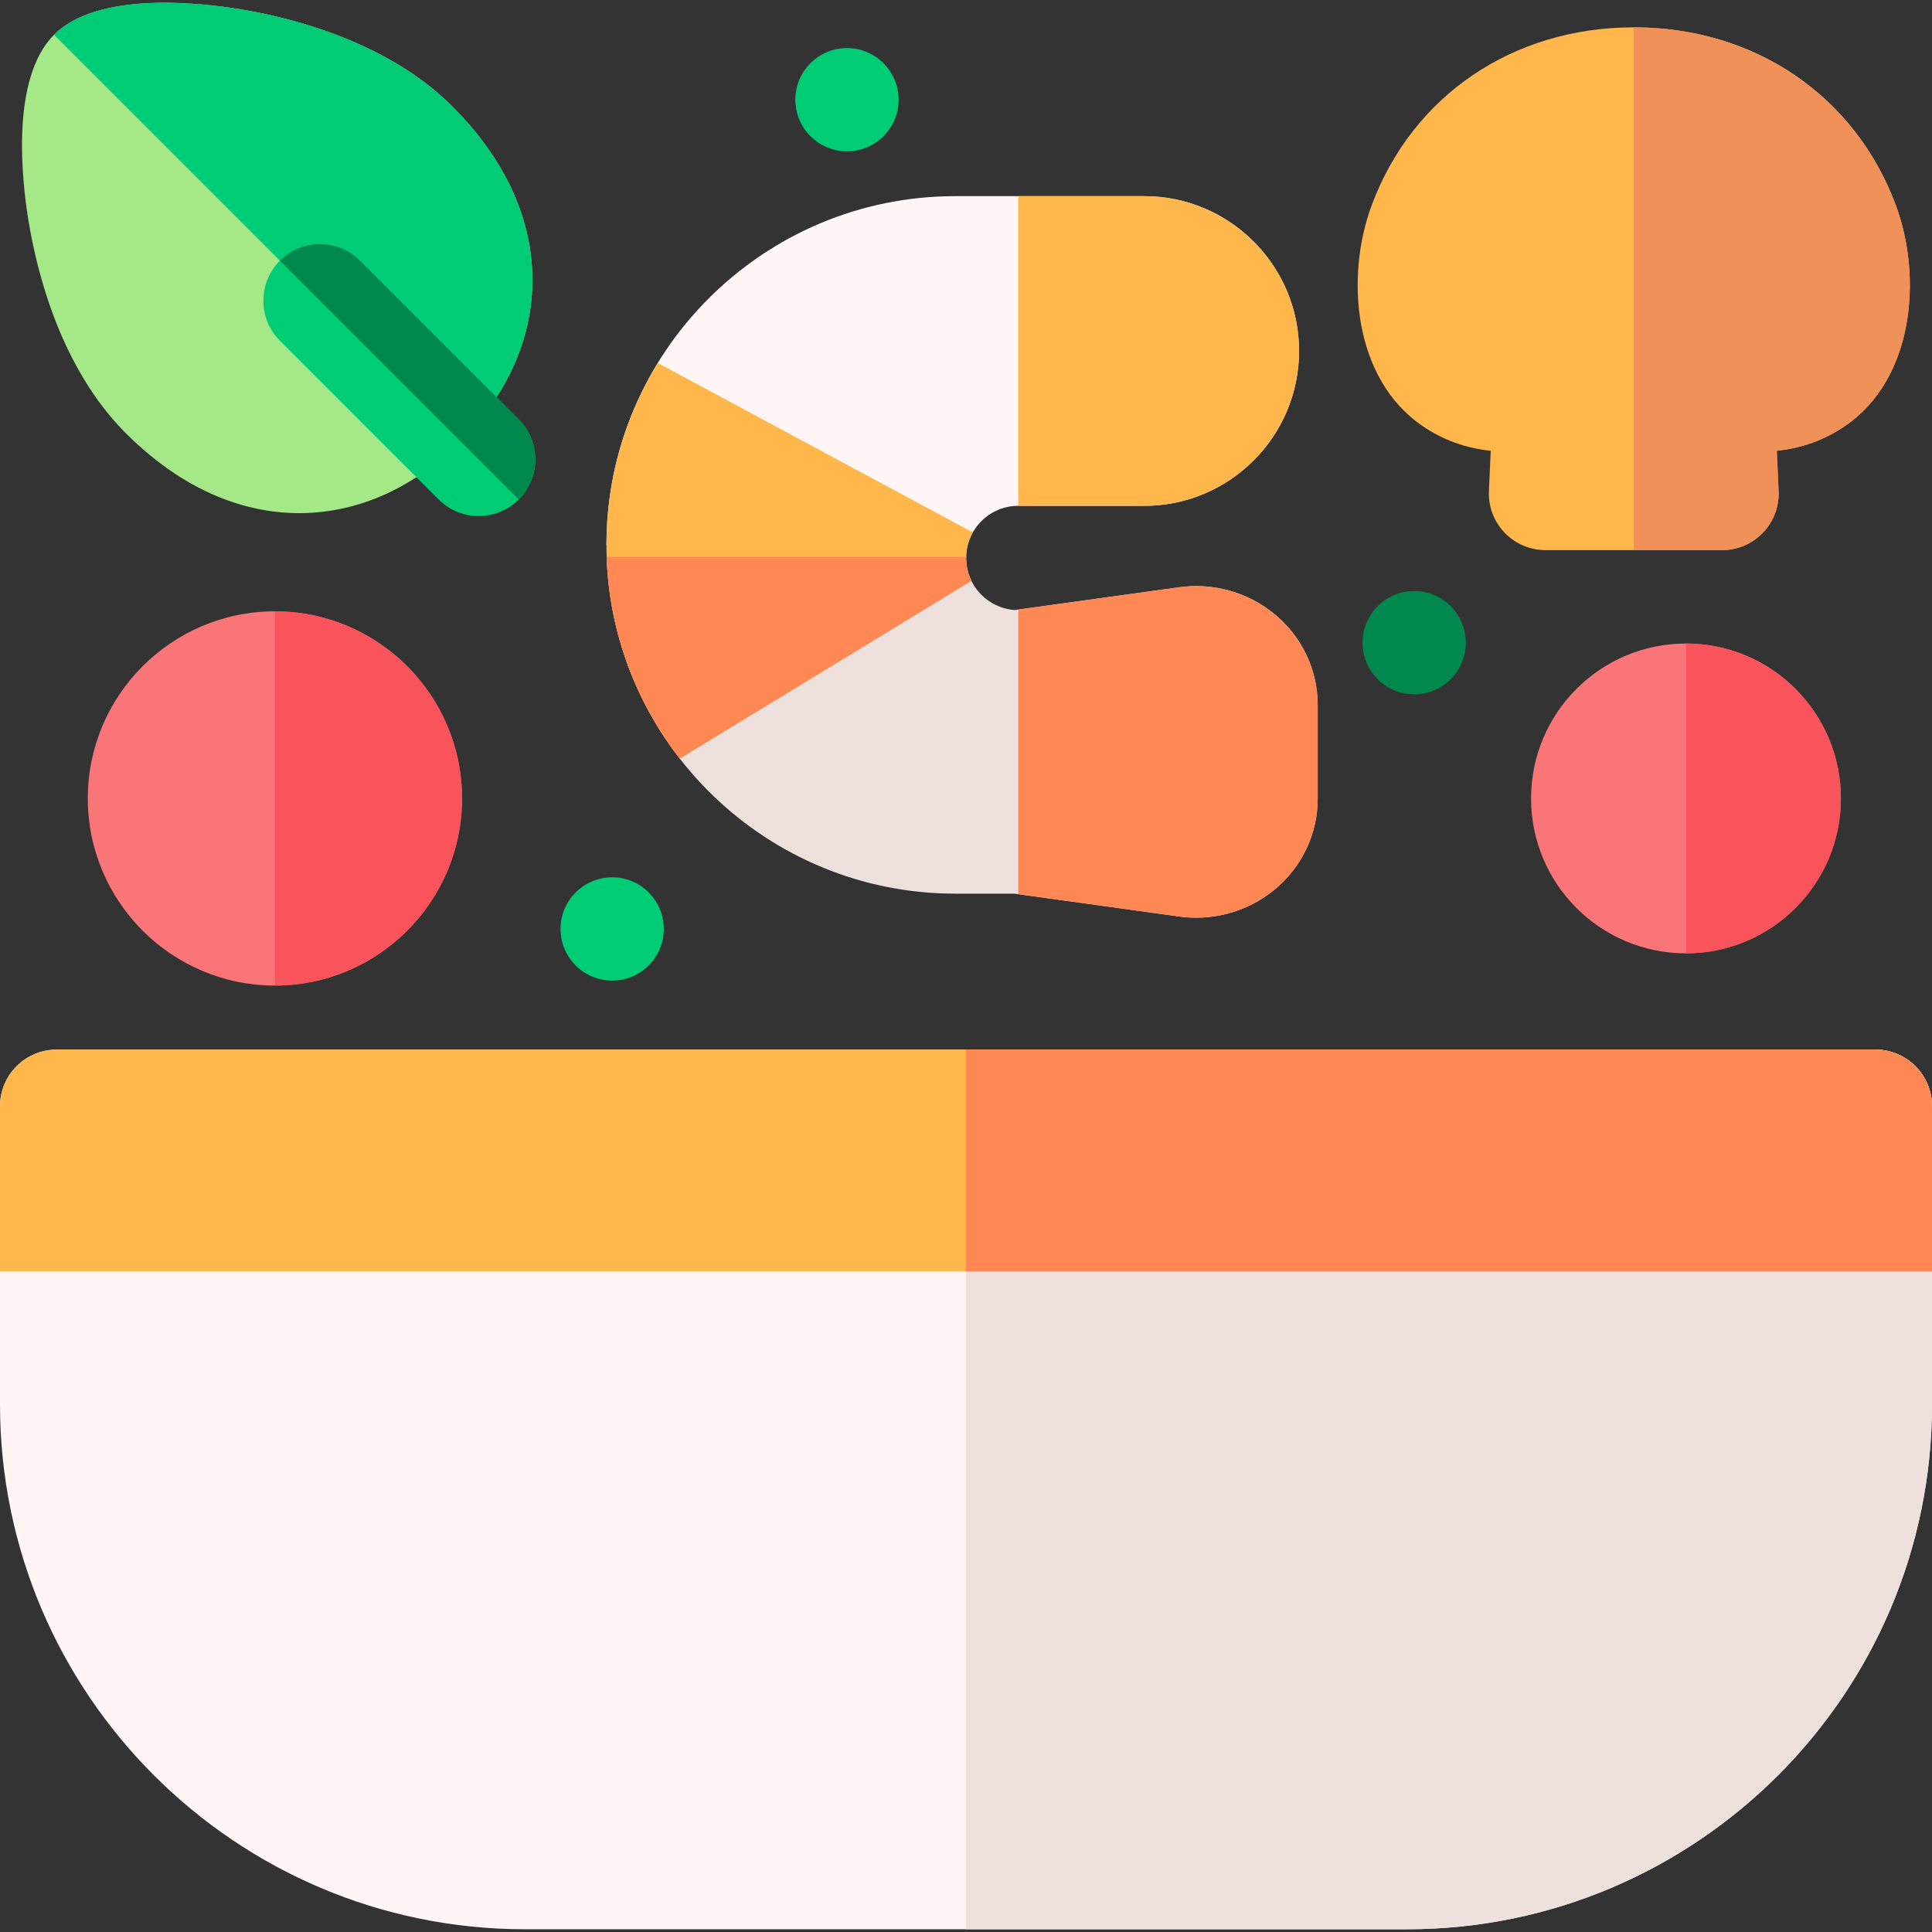 <svg id="Capa_1" enable-background="new 0 0 512 512" height="512" viewBox="0 0 512 512" width="512" xmlns="http://www.w3.org/2000/svg"><rect x="0" y="0" width="512" height="512" fill="#333333" stroke="none"/><g><g><path d="m203.6 157.906 52.43-10.037c0-7.618 6.197-13.815 13.815-13.815h33.386c22.627 0 41.036-18.409 41.036-41.036s-18.409-41.035-41.036-41.035h-50.097c-50.962 0-92.422 41.46-92.422 92.422z" fill="#fff5f5"/><path d="m338.183 163.099c-7.228-6.165-16.79-8.854-26.267-7.392l-42.919 5.952c-7.225-.44-12.967-6.458-12.967-13.791 0-.095.012-.187.014-.281h-95.271c1.685 49.493 42.465 89.238 92.361 89.238h15.676l43.105 5.978c1.693.261 3.39.39 5.074.39 7.744 0 15.257-2.719 21.192-7.781 7.004-5.975 11.021-14.61 11.021-23.694v-24.924c.001-9.084-4.015-17.72-11.019-23.695z" fill="#eee1dd"/><g><path d="m497 278.16h-482c-8.284 0-15 6.716-15 15v78.989c0 76.714 62.411 139.125 139.125 139.125h233.75c76.714 0 139.125-62.411 139.125-139.125v-78.989c0-8.284-6.716-15-15-15z" fill="#fff5f5"/><path d="m497 278.16h-241v233.114h116.875c76.714 0 139.125-62.411 139.125-139.125v-78.989c0-8.284-6.716-15-15-15z" fill="#eee1dd"/><path d="m512 293.16c0-8.284-6.716-15-15-15h-482c-8.284 0-15 6.716-15 15v43.753h512z" fill="#ffb74b"/><path d="m512 293.16c0-8.284-6.716-15-15-15h-241v58.753h256z" fill="#f85"/></g><path d="m303.231 134.054c22.627 0 41.036-18.409 41.036-41.036s-18.409-41.035-41.036-41.035h-33.385v82.071z" fill="#ffb74b"/><path d="m338.183 163.099c-7.228-6.165-16.79-8.854-26.267-7.392l-42.07 5.834v75.427l42.07 5.834c1.693.261 3.39.39 5.074.39 7.744 0 15.257-2.719 21.192-7.781 7.004-5.975 11.021-14.61 11.021-23.694v-24.924c0-9.083-4.016-17.719-11.02-23.694z" fill="#f85"/><path d="m256.03 147.869c0-2.459.653-4.766 1.784-6.768l-83.498-44.911c-8.624 14.046-13.603 30.559-13.603 48.214 0 21.319 7.259 40.972 19.43 56.625l77.297-47.11c-.896-1.829-1.41-3.879-1.41-6.05z" fill="#ffb74b"/><path d="m119.898 28.225c-17.217-17.216-42.607-23.536-56.209-25.769-11.007-1.81-37.848-4.769-49.373 6.756-11.524 11.523-8.563 38.366-6.755 49.372 2.234 13.603 8.553 38.993 25.771 56.21 17.416 17.416 34.438 21.197 45.928 21.197.293 0 .583-.002.869-.007 15.216-.254 29.71-6.839 41.916-19.045s18.791-26.7 19.045-41.916c.191-11.49-3.33-28.936-21.192-46.798z" fill="#a5e887"/><circle cx="224.456" cy="26.422" fill="#00cc76" r="13.685"/><circle cx="162.23" cy="246.182" fill="#00cc76" r="13.685"/><circle cx="374.773" cy="170.318" fill="#00884f" r="13.685"/><path d="m72.853 162.008c-27.343 0-49.588 22.244-49.588 49.587s22.245 49.588 49.588 49.588 49.588-22.245 49.588-49.588-22.246-49.587-49.588-49.587z" fill="#fa7578"/><circle cx="446.802" cy="211.595" fill="#fa7578" r="41.054"/><path d="m502.38 54.3c-10.835-29.024-37.434-47.055-69.416-47.055-31.983 0-58.582 18.03-69.416 47.055-7.146 19.144-4.849 46.2 13.486 58.637 5.453 3.698 11.52 5.876 18.022 6.517l-.478 10.666c-.183 4.09 1.314 8.078 4.145 11.037s6.746 4.633 10.841 4.633h46.798c4.095 0 8.011-1.674 10.841-4.633s4.327-6.947 4.145-11.037l-.478-10.666c6.502-.641 12.57-2.819 18.022-6.518 18.336-12.434 20.633-39.491 13.488-58.636z" fill="#ffb74b"/><path d="m256.04 147.588h-95.27c.684 20.088 7.811 38.572 19.374 53.442l77.297-47.11c-.896-1.83-1.41-3.88-1.41-6.051-.001-.094.007-.187.009-.281z" fill="#f85"/><path d="m502.38 54.3c-10.835-29.024-37.434-47.055-69.416-47.055v138.544h23.399c4.095 0 8.011-1.674 10.841-4.633s4.327-6.947 4.145-11.037l-.478-10.666c6.502-.641 12.57-2.819 18.022-6.518 18.335-12.433 20.632-39.49 13.487-58.635z" fill="#f0915a"/><path d="m141.089 75.023c.192-11.49-3.329-28.937-21.19-46.798-17.218-17.216-42.608-23.536-56.21-25.769-11.007-1.81-37.847-4.769-49.373 6.756l107.727 107.727c12.207-12.206 18.792-26.7 19.046-41.916z" fill="#00cc76"/><path d="m126.865 136.761c-3.839 0-7.678-1.465-10.606-4.394l-42.074-42.074c-5.858-5.857-5.858-15.355 0-21.213 5.857-5.857 15.355-5.857 21.213 0l42.074 42.074c5.858 5.857 5.858 15.355 0 21.213-2.929 2.929-6.768 4.394-10.607 4.394z" fill="#00cc76"/><path d="m137.472 111.154-42.075-42.074c-5.857-5.857-15.355-5.857-21.213 0l63.287 63.287c5.859-5.858 5.859-15.355.001-21.213z" fill="#00884f"/><g fill="#f9545b"><path d="m72.853 162.008v99.175c27.343 0 49.588-22.245 49.588-49.588s-22.246-49.587-49.588-49.587z"/><path d="m446.802 170.541v82.107c22.637 0 41.054-18.417 41.054-41.054s-18.418-41.053-41.054-41.053z"/></g></g></g></svg>
